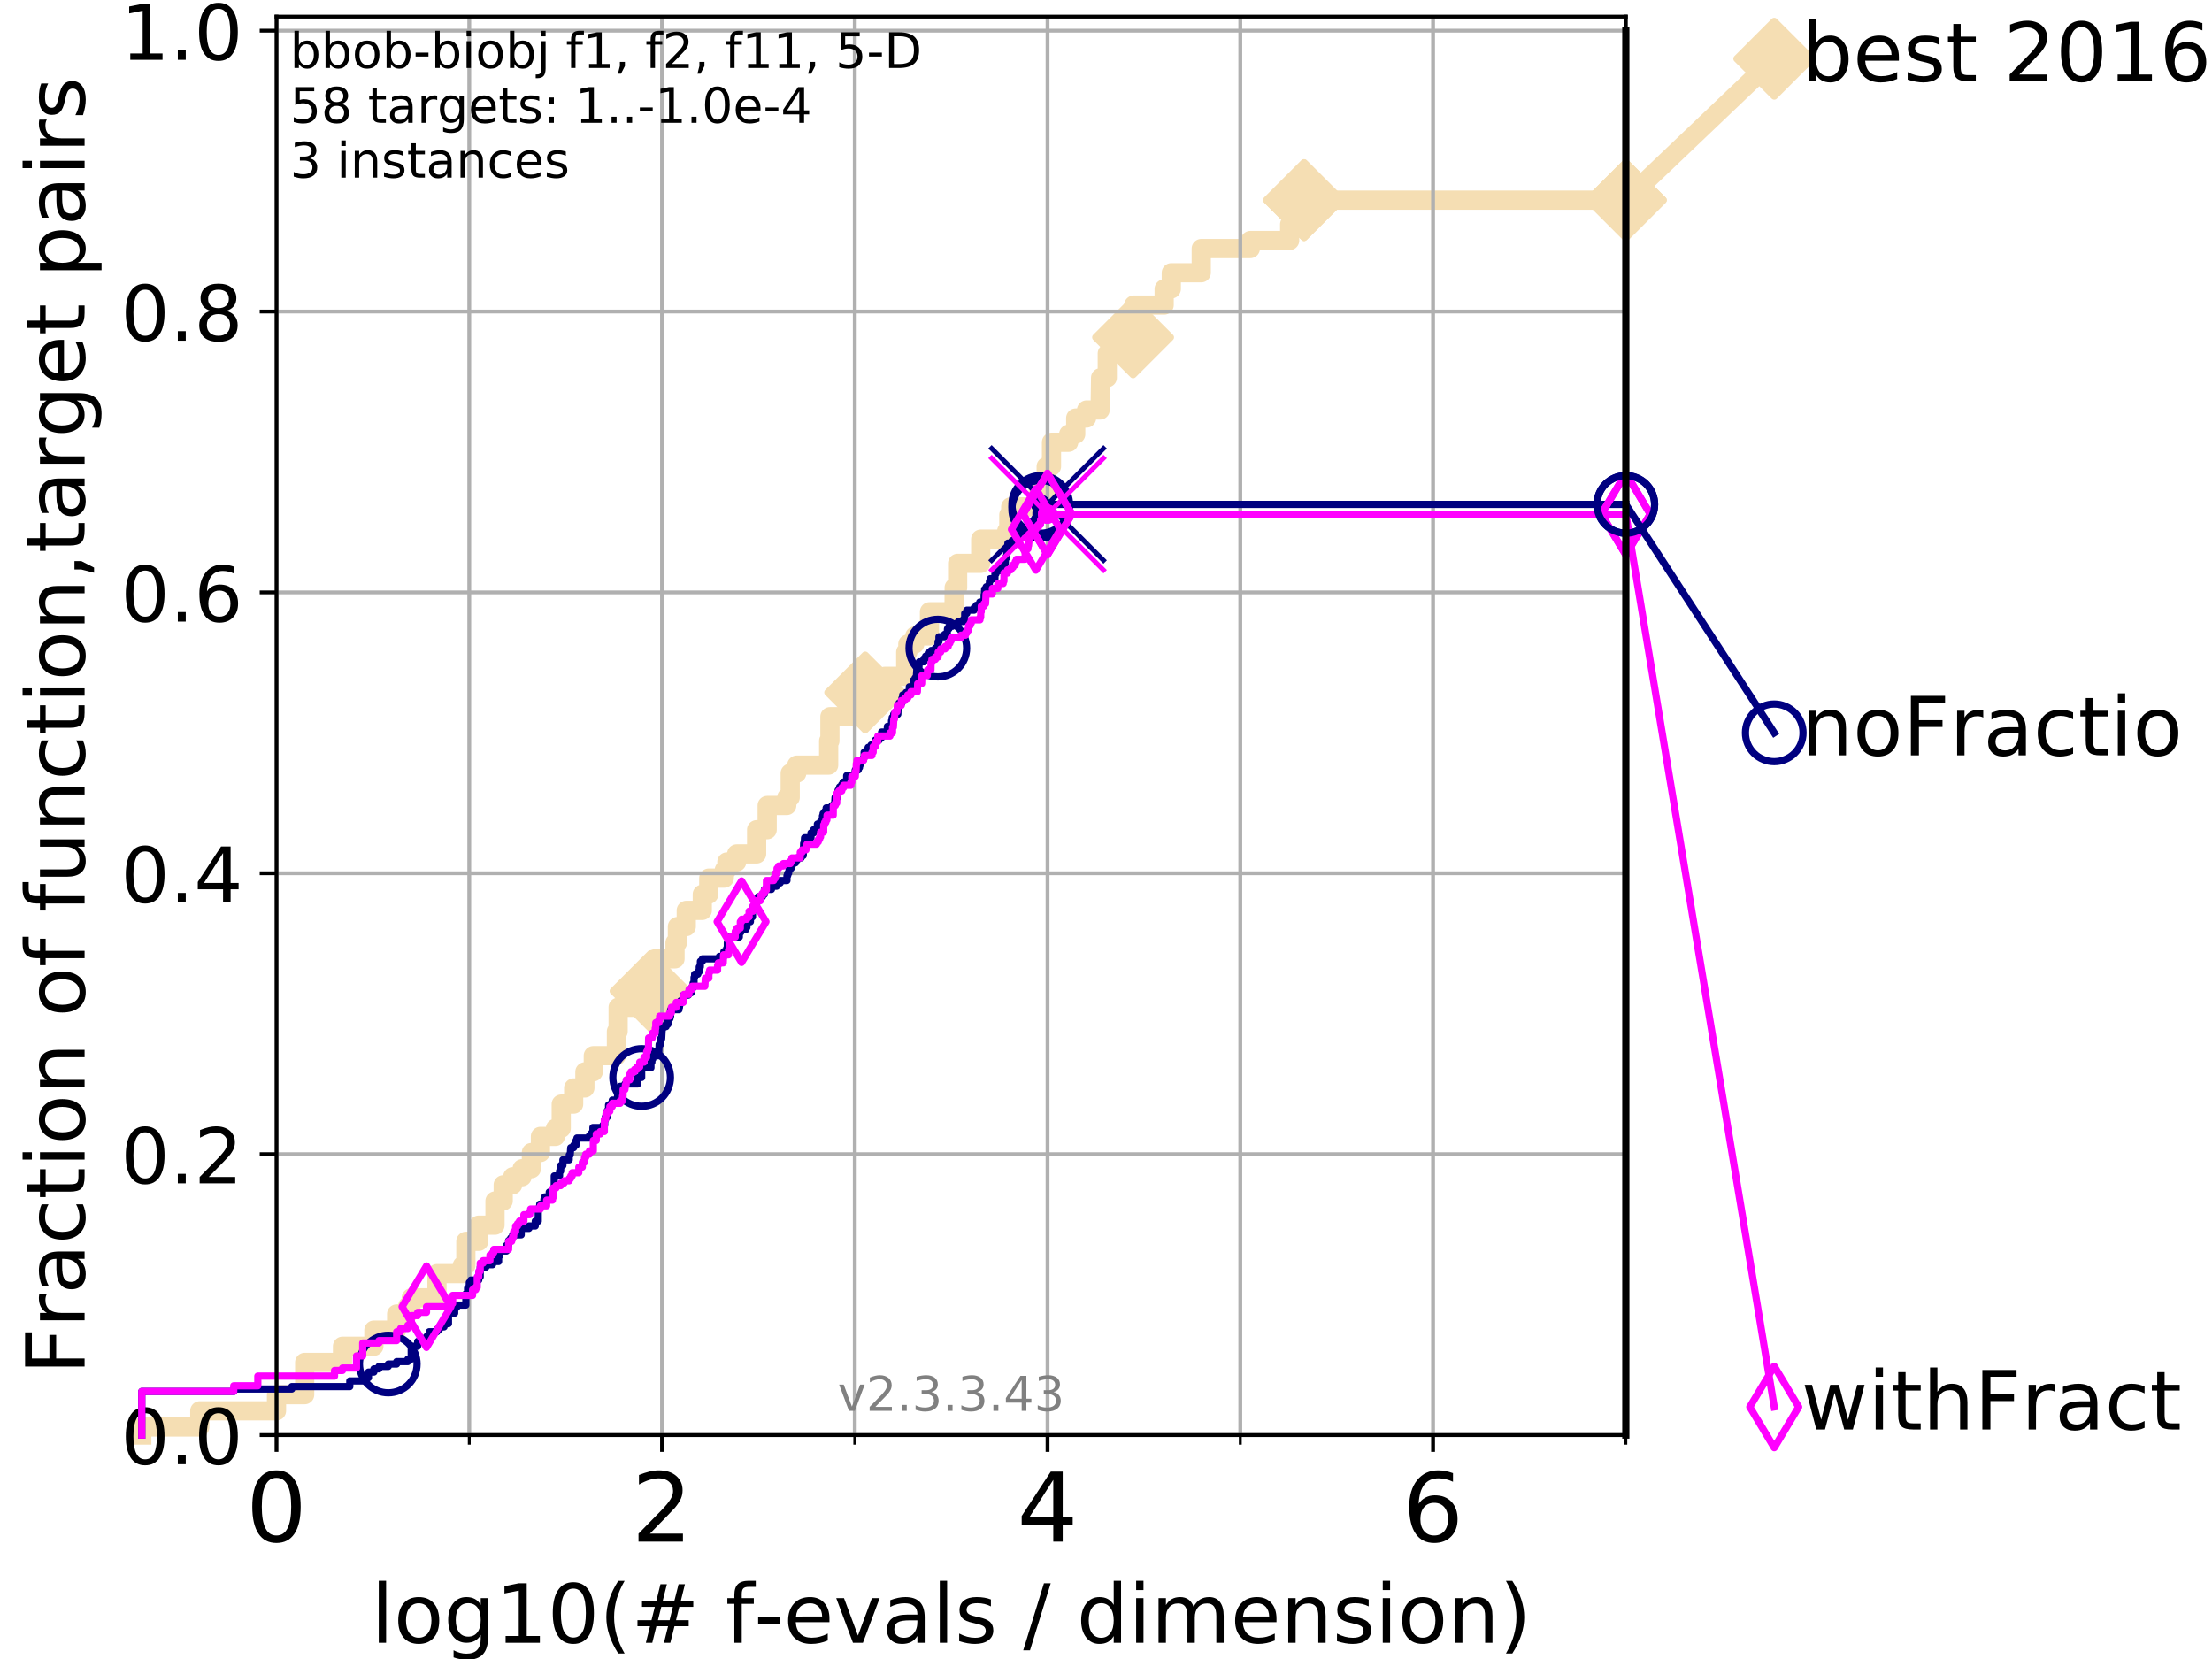 <?xml version="1.0" encoding="utf-8" standalone="no"?>
<!DOCTYPE svg PUBLIC "-//W3C//DTD SVG 1.1//EN"
  "http://www.w3.org/Graphics/SVG/1.1/DTD/svg11.dtd">
<!-- Created with matplotlib (https://matplotlib.org/) -->
<svg height="345.6pt" version="1.1" viewBox="0 0 460.8 345.6" width="460.8pt" xmlns="http://www.w3.org/2000/svg" xmlns:xlink="http://www.w3.org/1999/xlink">
 <defs>
  <style type="text/css">
*{stroke-linecap:butt;stroke-linejoin:round;}
  </style>
 </defs>
 <g id="figure_1">
  <g id="patch_1">
   <path d="M 0 345.6 
L 460.8 345.6 
L 460.8 0 
L 0 0 
z
" style="fill:#ffffff;"/>
  </g>
  <g id="axes_1">
   <g id="patch_2">
    <path d="M 57.6 298.944 
L 338.688 298.944 
L 338.688 3.456 
L 57.6 3.456 
z
" style="fill:#ffffff;"/>
   </g>
   <g id="line2d_1">
    <path d="M 29.533 298.944 
L 29.533 297.263 
L 41.621 297.263 
L 41.621 293.9 
L 57.6 293.9 
L 57.6 290.537 
L 63.468 290.537 
L 63.468 283.811 
L 71.35 283.811 
L 71.35 280.449 
L 77.885 280.449 
L 77.885 277.086 
L 82.627 277.086 
L 82.627 273.723 
L 84.956 273.723 
L 84.956 272.042 
L 85.667 272.042 
L 85.667 270.36 
L 91.03 270.36 
L 91.03 265.316 
L 96.301 265.316 
L 96.301 263.635 
L 97.044 263.635 
L 97.044 258.591 
L 99.732 258.591 
L 99.732 255.228 
L 103.118 255.228 
L 103.118 250.184 
L 104.826 250.184 
L 104.826 246.821 
L 106.803 246.821 
L 106.803 245.139 
L 108.764 245.139 
L 108.764 243.458 
L 110.694 243.458 
L 110.694 240.095 
L 112.581 240.095 
L 112.581 236.732 
L 115.711 236.732 
L 115.711 235.051 
L 116.914 235.051 
L 116.914 230.007 
L 119.503 230.007 
L 119.503 226.644 
L 121.844 226.644 
L 121.844 223.281 
L 123.594 223.281 
L 123.594 219.919 
L 128.411 219.919 
L 128.411 214.874 
L 128.768 214.874 
L 128.768 209.83 
L 134.87 209.83 
L 134.87 206.467 
L 135.522 206.467 
L 135.522 203.105 
L 136.457 203.105 
L 136.457 199.742 
L 140.619 199.742 
L 140.619 196.379 
L 141.119 196.379 
L 141.119 193.016 
L 142.963 193.016 
L 142.963 189.653 
L 146.302 189.653 
L 146.302 186.291 
L 147.65 186.291 
L 147.65 182.928 
L 150.883 182.928 
L 150.883 181.246 
L 151.422 181.246 
L 151.422 179.565 
L 153.467 179.565 
L 153.467 177.884 
L 157.619 177.884 
L 157.619 172.84 
L 159.818 172.84 
L 159.818 167.795 
L 163.899 167.795 
L 163.899 166.114 
L 164.615 166.114 
L 164.615 161.07 
L 165.978 161.07 
L 165.978 159.388 
L 172.626 159.388 
L 172.626 154.344 
L 172.886 154.344 
L 172.886 149.3 
L 177.168 149.3 
L 177.168 147.619 
L 180.235 147.619 
L 180.235 144.256 
L 184.331 144.256 
L 184.331 140.893 
L 188.679 140.893 
L 188.679 135.849 
L 189.12 135.849 
L 189.12 134.167 
L 190.564 134.167 
L 190.564 132.486 
L 193.625 132.486 
L 193.625 127.442 
L 198.742 127.442 
L 198.771 122.398 
L 199.491 122.398 
L 199.491 117.354 
L 204.3 117.354 
L 204.3 112.309 
L 209.718 112.309 
L 209.718 110.628 
L 210.156 110.628 
L 210.156 107.265 
L 210.554 107.265 
L 210.554 105.584 
L 216.286 105.584 
L 216.286 102.221 
L 217.938 102.221 
L 217.938 97.177 
L 219.043 97.177 
L 219.043 92.133 
L 222.629 92.133 
L 222.629 90.451 
L 224.09 90.451 
L 224.09 87.088 
L 226.351 87.088 
L 226.351 85.407 
L 229.173 85.407 
L 229.276 78.682 
L 230.668 78.682 
L 230.668 73.637 
L 235.903 73.637 
L 235.903 70.275 
L 236.041 70.275 
L 236.041 65.23 
L 236.185 65.23 
L 236.185 63.549 
L 242.513 63.549 
L 242.513 60.186 
L 244.003 60.186 
L 244.003 56.823 
L 250.242 56.823 
L 250.242 51.779 
L 260.472 51.779 
L 260.472 50.098 
L 268.66 50.098 
L 268.66 46.735 
L 271.662 46.735 
L 271.662 41.691 
L 338.688 41.691 
L 338.688 41.691 
" style="fill:none;stroke:#f5deb3;stroke-linecap:square;stroke-width:4;"/>
   </g>
   <g id="line2d_2">
    <defs>
     <path d="M 0 7.778 
L 7.778 0 
L 0 -7.778 
L -7.778 0 
z
" id="mf8989b76f7" style="stroke:#f5deb3;stroke-linejoin:miter;stroke-width:1.5;"/>
    </defs>
    <g>
     <use style="fill:#f5deb3;stroke:#f5deb3;stroke-linejoin:miter;stroke-width:1.5;" x="135.522" xlink:href="#mf8989b76f7" y="206.467"/>
     <use style="fill:#f5deb3;stroke:#f5deb3;stroke-linejoin:miter;stroke-width:1.5;" x="180.235" xlink:href="#mf8989b76f7" y="144.256"/>
     <use style="fill:#f5deb3;stroke:#f5deb3;stroke-linejoin:miter;stroke-width:1.5;" x="236.041" xlink:href="#mf8989b76f7" y="70.275"/>
     <use style="fill:#f5deb3;stroke:#f5deb3;stroke-linejoin:miter;stroke-width:1.5;" x="271.662" xlink:href="#mf8989b76f7" y="41.691"/>
     <use style="fill:#f5deb3;stroke:#f5deb3;stroke-linejoin:miter;stroke-width:1.5;" x="271.662" xlink:href="#mf8989b76f7" y="41.691"/>
     <use style="fill:#f5deb3;stroke:#f5deb3;stroke-linejoin:miter;stroke-width:1.5;" x="338.688" xlink:href="#mf8989b76f7" y="41.691"/>
    </g>
   </g>
   <g id="line2d_3">
    <path style="fill:none;stroke:#f5deb3;stroke-linecap:square;stroke-width:4;"/>
    <g/>
   </g>
   <g id="line2d_4">
    <path d="M 338.688 41.691 
L 369.608 12.233 
" style="fill:none;stroke:#f5deb3;stroke-linecap:square;stroke-width:4;"/>
    <g>
     <use style="fill:#f5deb3;stroke:#f5deb3;stroke-linejoin:miter;stroke-width:1.5;" x="338.688" xlink:href="#mf8989b76f7" y="41.691"/>
     <use style="fill:#f5deb3;stroke:#f5deb3;stroke-linejoin:miter;stroke-width:1.5;" x="369.608" xlink:href="#mf8989b76f7" y="12.233"/>
    </g>
   </g>
   <g id="matplotlib.axis_1">
    <g id="xtick_1">
     <g id="line2d_5">
      <path clip-path="url(#pdc857f9b87)" d="M 57.6 298.944 
L 57.6 3.456 
" style="fill:none;stroke:#b0b0b0;stroke-linecap:square;stroke-width:0.8;"/>
     </g>
     <g id="line2d_6">
      <defs>
       <path d="M 0 0 
L 0 3.5 
" id="m23277741e4" style="stroke:#000000;stroke-width:0.8;"/>
      </defs>
      <g>
       <use style="stroke:#000000;stroke-width:0.8;" x="57.6" xlink:href="#m23277741e4" y="298.944"/>
      </g>
     </g>
     <g id="text_1">
      <!-- 0 -->
      <defs>
       <path d="M 31.781 66.406 
Q 24.172 66.406 20.328 58.906 
Q 16.5 51.422 16.5 36.375 
Q 16.5 21.391 20.328 13.891 
Q 24.172 6.391 31.781 6.391 
Q 39.453 6.391 43.281 13.891 
Q 47.125 21.391 47.125 36.375 
Q 47.125 51.422 43.281 58.906 
Q 39.453 66.406 31.781 66.406 
z
M 31.781 74.219 
Q 44.047 74.219 50.516 64.516 
Q 56.984 54.828 56.984 36.375 
Q 56.984 17.969 50.516 8.266 
Q 44.047 -1.422 31.781 -1.422 
Q 19.531 -1.422 13.062 8.266 
Q 6.594 17.969 6.594 36.375 
Q 6.594 54.828 13.062 64.516 
Q 19.531 74.219 31.781 74.219 
z
" id="DejaVuSans-48"/>
      </defs>
      <g transform="translate(51.237 321.141)scale(0.2 -0.2)">
       <use xlink:href="#DejaVuSans-48"/>
      </g>
     </g>
    </g>
    <g id="xtick_2">
     <g id="line2d_7">
      <path clip-path="url(#pdc857f9b87)" d="M 137.911 298.944 
L 137.911 3.456 
" style="fill:none;stroke:#b0b0b0;stroke-linecap:square;stroke-width:0.8;"/>
     </g>
     <g id="line2d_8">
      <g>
       <use style="stroke:#000000;stroke-width:0.8;" x="137.911" xlink:href="#m23277741e4" y="298.944"/>
      </g>
     </g>
     <g id="text_2">
      <!-- 2 -->
      <defs>
       <path d="M 19.188 8.297 
L 53.609 8.297 
L 53.609 0 
L 7.328 0 
L 7.328 8.297 
Q 12.938 14.109 22.625 23.891 
Q 32.328 33.688 34.812 36.531 
Q 39.547 41.844 41.422 45.531 
Q 43.312 49.219 43.312 52.781 
Q 43.312 58.594 39.234 62.25 
Q 35.156 65.922 28.609 65.922 
Q 23.969 65.922 18.812 64.312 
Q 13.672 62.703 7.812 59.422 
L 7.812 69.391 
Q 13.766 71.781 18.938 73 
Q 24.125 74.219 28.422 74.219 
Q 39.75 74.219 46.484 68.547 
Q 53.219 62.891 53.219 53.422 
Q 53.219 48.922 51.531 44.891 
Q 49.859 40.875 45.406 35.406 
Q 44.188 33.984 37.641 27.219 
Q 31.109 20.453 19.188 8.297 
z
" id="DejaVuSans-50"/>
      </defs>
      <g transform="translate(131.548 321.141)scale(0.2 -0.2)">
       <use xlink:href="#DejaVuSans-50"/>
      </g>
     </g>
    </g>
    <g id="xtick_3">
     <g id="line2d_9">
      <path clip-path="url(#pdc857f9b87)" d="M 218.222 298.944 
L 218.222 3.456 
" style="fill:none;stroke:#b0b0b0;stroke-linecap:square;stroke-width:0.8;"/>
     </g>
     <g id="line2d_10">
      <g>
       <use style="stroke:#000000;stroke-width:0.8;" x="218.222" xlink:href="#m23277741e4" y="298.944"/>
      </g>
     </g>
     <g id="text_3">
      <!-- 4 -->
      <defs>
       <path d="M 37.797 64.312 
L 12.891 25.391 
L 37.797 25.391 
z
M 35.203 72.906 
L 47.609 72.906 
L 47.609 25.391 
L 58.016 25.391 
L 58.016 17.188 
L 47.609 17.188 
L 47.609 0 
L 37.797 0 
L 37.797 17.188 
L 4.891 17.188 
L 4.891 26.703 
z
" id="DejaVuSans-52"/>
      </defs>
      <g transform="translate(211.859 321.141)scale(0.2 -0.2)">
       <use xlink:href="#DejaVuSans-52"/>
      </g>
     </g>
    </g>
    <g id="xtick_4">
     <g id="line2d_11">
      <path clip-path="url(#pdc857f9b87)" d="M 298.533 298.944 
L 298.533 3.456 
" style="fill:none;stroke:#b0b0b0;stroke-linecap:square;stroke-width:0.8;"/>
     </g>
     <g id="line2d_12">
      <g>
       <use style="stroke:#000000;stroke-width:0.8;" x="298.533" xlink:href="#m23277741e4" y="298.944"/>
      </g>
     </g>
     <g id="text_4">
      <!-- 6 -->
      <defs>
       <path d="M 33.016 40.375 
Q 26.375 40.375 22.484 35.828 
Q 18.609 31.297 18.609 23.391 
Q 18.609 15.531 22.484 10.953 
Q 26.375 6.391 33.016 6.391 
Q 39.656 6.391 43.531 10.953 
Q 47.406 15.531 47.406 23.391 
Q 47.406 31.297 43.531 35.828 
Q 39.656 40.375 33.016 40.375 
z
M 52.594 71.297 
L 52.594 62.312 
Q 48.875 64.062 45.094 64.984 
Q 41.312 65.922 37.594 65.922 
Q 27.828 65.922 22.672 59.328 
Q 17.531 52.734 16.797 39.406 
Q 19.672 43.656 24.016 45.922 
Q 28.375 48.188 33.594 48.188 
Q 44.578 48.188 50.953 41.516 
Q 57.328 34.859 57.328 23.391 
Q 57.328 12.156 50.688 5.359 
Q 44.047 -1.422 33.016 -1.422 
Q 20.359 -1.422 13.672 8.266 
Q 6.984 17.969 6.984 36.375 
Q 6.984 53.656 15.188 63.938 
Q 23.391 74.219 37.203 74.219 
Q 40.922 74.219 44.703 73.484 
Q 48.484 72.75 52.594 71.297 
z
" id="DejaVuSans-54"/>
      </defs>
      <g transform="translate(292.17 321.141)scale(0.2 -0.2)">
       <use xlink:href="#DejaVuSans-54"/>
      </g>
     </g>
    </g>
    <g id="xtick_5">
     <g id="line2d_13">
      <path clip-path="url(#pdc857f9b87)" d="M 97.755 298.944 
L 97.755 3.456 
" style="fill:none;stroke:#b0b0b0;stroke-linecap:square;stroke-width:0.8;"/>
     </g>
     <g id="line2d_14">
      <defs>
       <path d="M 0 0 
L 0 2 
" id="m34a7a73f75" style="stroke:#000000;stroke-width:0.6;"/>
      </defs>
      <g>
       <use style="stroke:#000000;stroke-width:0.6;" x="97.755" xlink:href="#m34a7a73f75" y="298.944"/>
      </g>
     </g>
    </g>
    <g id="xtick_6">
     <g id="line2d_15">
      <path clip-path="url(#pdc857f9b87)" d="M 178.066 298.944 
L 178.066 3.456 
" style="fill:none;stroke:#b0b0b0;stroke-linecap:square;stroke-width:0.8;"/>
     </g>
     <g id="line2d_16">
      <g>
       <use style="stroke:#000000;stroke-width:0.6;" x="178.066" xlink:href="#m34a7a73f75" y="298.944"/>
      </g>
     </g>
    </g>
    <g id="xtick_7">
     <g id="line2d_17">
      <path clip-path="url(#pdc857f9b87)" d="M 258.377 298.944 
L 258.377 3.456 
" style="fill:none;stroke:#b0b0b0;stroke-linecap:square;stroke-width:0.8;"/>
     </g>
     <g id="line2d_18">
      <g>
       <use style="stroke:#000000;stroke-width:0.6;" x="258.377" xlink:href="#m34a7a73f75" y="298.944"/>
      </g>
     </g>
    </g>
    <g id="xtick_8">
     <g id="line2d_19">
      <path clip-path="url(#pdc857f9b87)" d="M 338.688 298.944 
L 338.688 3.456 
" style="fill:none;stroke:#b0b0b0;stroke-linecap:square;stroke-width:0.8;"/>
     </g>
     <g id="line2d_20">
      <g>
       <use style="stroke:#000000;stroke-width:0.6;" x="338.688" xlink:href="#m34a7a73f75" y="298.944"/>
      </g>
     </g>
    </g>
    <g id="text_5">
     <!-- log10(# f-evals / dimension) -->
     <defs>
      <path d="M 9.422 75.984 
L 18.406 75.984 
L 18.406 0 
L 9.422 0 
z
" id="DejaVuSans-108"/>
      <path d="M 30.609 48.391 
Q 23.391 48.391 19.188 42.75 
Q 14.984 37.109 14.984 27.297 
Q 14.984 17.484 19.156 11.844 
Q 23.344 6.203 30.609 6.203 
Q 37.797 6.203 41.984 11.859 
Q 46.188 17.531 46.188 27.297 
Q 46.188 37.016 41.984 42.703 
Q 37.797 48.391 30.609 48.391 
z
M 30.609 56 
Q 42.328 56 49.016 48.375 
Q 55.719 40.766 55.719 27.297 
Q 55.719 13.875 49.016 6.219 
Q 42.328 -1.422 30.609 -1.422 
Q 18.844 -1.422 12.172 6.219 
Q 5.516 13.875 5.516 27.297 
Q 5.516 40.766 12.172 48.375 
Q 18.844 56 30.609 56 
z
" id="DejaVuSans-111"/>
      <path d="M 45.406 27.984 
Q 45.406 37.75 41.375 43.109 
Q 37.359 48.484 30.078 48.484 
Q 22.859 48.484 18.828 43.109 
Q 14.797 37.75 14.797 27.984 
Q 14.797 18.266 18.828 12.891 
Q 22.859 7.516 30.078 7.516 
Q 37.359 7.516 41.375 12.891 
Q 45.406 18.266 45.406 27.984 
z
M 54.391 6.781 
Q 54.391 -7.172 48.188 -13.984 
Q 42 -20.797 29.203 -20.797 
Q 24.469 -20.797 20.266 -20.094 
Q 16.062 -19.391 12.109 -17.922 
L 12.109 -9.188 
Q 16.062 -11.328 19.922 -12.344 
Q 23.781 -13.375 27.781 -13.375 
Q 36.625 -13.375 41.016 -8.766 
Q 45.406 -4.156 45.406 5.172 
L 45.406 9.625 
Q 42.625 4.781 38.281 2.391 
Q 33.938 0 27.875 0 
Q 17.828 0 11.672 7.656 
Q 5.516 15.328 5.516 27.984 
Q 5.516 40.672 11.672 48.328 
Q 17.828 56 27.875 56 
Q 33.938 56 38.281 53.609 
Q 42.625 51.219 45.406 46.391 
L 45.406 54.688 
L 54.391 54.688 
z
" id="DejaVuSans-103"/>
      <path d="M 12.406 8.297 
L 28.516 8.297 
L 28.516 63.922 
L 10.984 60.406 
L 10.984 69.391 
L 28.422 72.906 
L 38.281 72.906 
L 38.281 8.297 
L 54.391 8.297 
L 54.391 0 
L 12.406 0 
z
" id="DejaVuSans-49"/>
      <path d="M 31 75.875 
Q 24.469 64.656 21.281 53.656 
Q 18.109 42.672 18.109 31.391 
Q 18.109 20.125 21.312 9.062 
Q 24.516 -2 31 -13.188 
L 23.188 -13.188 
Q 15.875 -1.703 12.234 9.375 
Q 8.594 20.453 8.594 31.391 
Q 8.594 42.281 12.203 53.312 
Q 15.828 64.359 23.188 75.875 
z
" id="DejaVuSans-40"/>
      <path d="M 51.125 44 
L 36.922 44 
L 32.812 27.688 
L 47.125 27.688 
z
M 43.797 71.781 
L 38.719 51.516 
L 52.984 51.516 
L 58.109 71.781 
L 65.922 71.781 
L 60.891 51.516 
L 76.125 51.516 
L 76.125 44 
L 58.984 44 
L 54.984 27.688 
L 70.516 27.688 
L 70.516 20.219 
L 53.078 20.219 
L 48 0 
L 40.188 0 
L 45.219 20.219 
L 30.906 20.219 
L 25.875 0 
L 18.016 0 
L 23.094 20.219 
L 7.719 20.219 
L 7.719 27.688 
L 24.906 27.688 
L 29 44 
L 13.281 44 
L 13.281 51.516 
L 30.906 51.516 
L 35.891 71.781 
z
" id="DejaVuSans-35"/>
      <path id="DejaVuSans-32"/>
      <path d="M 37.109 75.984 
L 37.109 68.5 
L 28.516 68.5 
Q 23.688 68.5 21.797 66.547 
Q 19.922 64.594 19.922 59.516 
L 19.922 54.688 
L 34.719 54.688 
L 34.719 47.703 
L 19.922 47.703 
L 19.922 0 
L 10.891 0 
L 10.891 47.703 
L 2.297 47.703 
L 2.297 54.688 
L 10.891 54.688 
L 10.891 58.5 
Q 10.891 67.625 15.141 71.797 
Q 19.391 75.984 28.609 75.984 
z
" id="DejaVuSans-102"/>
      <path d="M 4.891 31.391 
L 31.203 31.391 
L 31.203 23.391 
L 4.891 23.391 
z
" id="DejaVuSans-45"/>
      <path d="M 56.203 29.594 
L 56.203 25.203 
L 14.891 25.203 
Q 15.484 15.922 20.484 11.062 
Q 25.484 6.203 34.422 6.203 
Q 39.594 6.203 44.453 7.469 
Q 49.312 8.734 54.109 11.281 
L 54.109 2.781 
Q 49.266 0.734 44.188 -0.344 
Q 39.109 -1.422 33.891 -1.422 
Q 20.797 -1.422 13.156 6.188 
Q 5.516 13.812 5.516 26.812 
Q 5.516 40.234 12.766 48.109 
Q 20.016 56 32.328 56 
Q 43.359 56 49.781 48.891 
Q 56.203 41.797 56.203 29.594 
z
M 47.219 32.234 
Q 47.125 39.594 43.094 43.984 
Q 39.062 48.391 32.422 48.391 
Q 24.906 48.391 20.391 44.141 
Q 15.875 39.891 15.188 32.172 
z
" id="DejaVuSans-101"/>
      <path d="M 2.984 54.688 
L 12.5 54.688 
L 29.594 8.797 
L 46.688 54.688 
L 56.203 54.688 
L 35.688 0 
L 23.484 0 
z
" id="DejaVuSans-118"/>
      <path d="M 34.281 27.484 
Q 23.391 27.484 19.188 25 
Q 14.984 22.516 14.984 16.5 
Q 14.984 11.719 18.141 8.906 
Q 21.297 6.109 26.703 6.109 
Q 34.188 6.109 38.703 11.406 
Q 43.219 16.703 43.219 25.484 
L 43.219 27.484 
z
M 52.203 31.203 
L 52.203 0 
L 43.219 0 
L 43.219 8.297 
Q 40.141 3.328 35.547 0.953 
Q 30.953 -1.422 24.312 -1.422 
Q 15.922 -1.422 10.953 3.297 
Q 6 8.016 6 15.922 
Q 6 25.141 12.172 29.828 
Q 18.359 34.516 30.609 34.516 
L 43.219 34.516 
L 43.219 35.406 
Q 43.219 41.609 39.141 45 
Q 35.062 48.391 27.688 48.391 
Q 23 48.391 18.547 47.266 
Q 14.109 46.141 10.016 43.891 
L 10.016 52.203 
Q 14.938 54.109 19.578 55.047 
Q 24.219 56 28.609 56 
Q 40.484 56 46.344 49.844 
Q 52.203 43.703 52.203 31.203 
z
" id="DejaVuSans-97"/>
      <path d="M 44.281 53.078 
L 44.281 44.578 
Q 40.484 46.531 36.375 47.5 
Q 32.281 48.484 27.875 48.484 
Q 21.188 48.484 17.844 46.438 
Q 14.5 44.391 14.5 40.281 
Q 14.5 37.156 16.891 35.375 
Q 19.281 33.594 26.516 31.984 
L 29.594 31.297 
Q 39.156 29.25 43.188 25.516 
Q 47.219 21.781 47.219 15.094 
Q 47.219 7.469 41.188 3.016 
Q 35.156 -1.422 24.609 -1.422 
Q 20.219 -1.422 15.453 -0.562 
Q 10.688 0.297 5.422 2 
L 5.422 11.281 
Q 10.406 8.688 15.234 7.391 
Q 20.062 6.109 24.812 6.109 
Q 31.156 6.109 34.562 8.281 
Q 37.984 10.453 37.984 14.406 
Q 37.984 18.062 35.516 20.016 
Q 33.062 21.969 24.703 23.781 
L 21.578 24.516 
Q 13.234 26.266 9.516 29.906 
Q 5.812 33.547 5.812 39.891 
Q 5.812 47.609 11.281 51.797 
Q 16.75 56 26.812 56 
Q 31.781 56 36.172 55.266 
Q 40.578 54.547 44.281 53.078 
z
" id="DejaVuSans-115"/>
      <path d="M 25.391 72.906 
L 33.688 72.906 
L 8.297 -9.281 
L 0 -9.281 
z
" id="DejaVuSans-47"/>
      <path d="M 45.406 46.391 
L 45.406 75.984 
L 54.391 75.984 
L 54.391 0 
L 45.406 0 
L 45.406 8.203 
Q 42.578 3.328 38.25 0.953 
Q 33.938 -1.422 27.875 -1.422 
Q 17.969 -1.422 11.734 6.484 
Q 5.516 14.406 5.516 27.297 
Q 5.516 40.188 11.734 48.094 
Q 17.969 56 27.875 56 
Q 33.938 56 38.25 53.625 
Q 42.578 51.266 45.406 46.391 
z
M 14.797 27.297 
Q 14.797 17.391 18.875 11.75 
Q 22.953 6.109 30.078 6.109 
Q 37.203 6.109 41.297 11.75 
Q 45.406 17.391 45.406 27.297 
Q 45.406 37.203 41.297 42.844 
Q 37.203 48.484 30.078 48.484 
Q 22.953 48.484 18.875 42.844 
Q 14.797 37.203 14.797 27.297 
z
" id="DejaVuSans-100"/>
      <path d="M 9.422 54.688 
L 18.406 54.688 
L 18.406 0 
L 9.422 0 
z
M 9.422 75.984 
L 18.406 75.984 
L 18.406 64.594 
L 9.422 64.594 
z
" id="DejaVuSans-105"/>
      <path d="M 52 44.188 
Q 55.375 50.25 60.062 53.125 
Q 64.75 56 71.094 56 
Q 79.641 56 84.281 50.016 
Q 88.922 44.047 88.922 33.016 
L 88.922 0 
L 79.891 0 
L 79.891 32.719 
Q 79.891 40.578 77.094 44.375 
Q 74.312 48.188 68.609 48.188 
Q 61.625 48.188 57.562 43.547 
Q 53.516 38.922 53.516 30.906 
L 53.516 0 
L 44.484 0 
L 44.484 32.719 
Q 44.484 40.625 41.703 44.406 
Q 38.922 48.188 33.109 48.188 
Q 26.219 48.188 22.156 43.531 
Q 18.109 38.875 18.109 30.906 
L 18.109 0 
L 9.078 0 
L 9.078 54.688 
L 18.109 54.688 
L 18.109 46.188 
Q 21.188 51.219 25.484 53.609 
Q 29.781 56 35.688 56 
Q 41.656 56 45.828 52.969 
Q 50 49.953 52 44.188 
z
" id="DejaVuSans-109"/>
      <path d="M 54.891 33.016 
L 54.891 0 
L 45.906 0 
L 45.906 32.719 
Q 45.906 40.484 42.875 44.328 
Q 39.844 48.188 33.797 48.188 
Q 26.516 48.188 22.312 43.547 
Q 18.109 38.922 18.109 30.906 
L 18.109 0 
L 9.078 0 
L 9.078 54.688 
L 18.109 54.688 
L 18.109 46.188 
Q 21.344 51.125 25.703 53.562 
Q 30.078 56 35.797 56 
Q 45.219 56 50.047 50.172 
Q 54.891 44.344 54.891 33.016 
z
" id="DejaVuSans-110"/>
      <path d="M 8.016 75.875 
L 15.828 75.875 
Q 23.141 64.359 26.781 53.312 
Q 30.422 42.281 30.422 31.391 
Q 30.422 20.453 26.781 9.375 
Q 23.141 -1.703 15.828 -13.188 
L 8.016 -13.188 
Q 14.5 -2 17.703 9.062 
Q 20.906 20.125 20.906 31.391 
Q 20.906 42.672 17.703 53.656 
Q 14.5 64.656 8.016 75.875 
z
" id="DejaVuSans-41"/>
     </defs>
     <g transform="translate(77.303 342.218)scale(0.17 -0.17)">
      <use xlink:href="#DejaVuSans-108"/>
      <use x="27.783" xlink:href="#DejaVuSans-111"/>
      <use x="88.965" xlink:href="#DejaVuSans-103"/>
      <use x="152.441" xlink:href="#DejaVuSans-49"/>
      <use x="216.064" xlink:href="#DejaVuSans-48"/>
      <use x="279.688" xlink:href="#DejaVuSans-40"/>
      <use x="318.701" xlink:href="#DejaVuSans-35"/>
      <use x="402.49" xlink:href="#DejaVuSans-32"/>
      <use x="434.277" xlink:href="#DejaVuSans-102"/>
      <use x="469.404" xlink:href="#DejaVuSans-45"/>
      <use x="505.488" xlink:href="#DejaVuSans-101"/>
      <use x="567.012" xlink:href="#DejaVuSans-118"/>
      <use x="626.191" xlink:href="#DejaVuSans-97"/>
      <use x="687.471" xlink:href="#DejaVuSans-108"/>
      <use x="715.254" xlink:href="#DejaVuSans-115"/>
      <use x="767.354" xlink:href="#DejaVuSans-32"/>
      <use x="799.141" xlink:href="#DejaVuSans-47"/>
      <use x="832.832" xlink:href="#DejaVuSans-32"/>
      <use x="864.619" xlink:href="#DejaVuSans-100"/>
      <use x="928.096" xlink:href="#DejaVuSans-105"/>
      <use x="955.879" xlink:href="#DejaVuSans-109"/>
      <use x="1053.291" xlink:href="#DejaVuSans-101"/>
      <use x="1114.814" xlink:href="#DejaVuSans-110"/>
      <use x="1178.193" xlink:href="#DejaVuSans-115"/>
      <use x="1230.293" xlink:href="#DejaVuSans-105"/>
      <use x="1258.076" xlink:href="#DejaVuSans-111"/>
      <use x="1319.258" xlink:href="#DejaVuSans-110"/>
      <use x="1382.637" xlink:href="#DejaVuSans-41"/>
     </g>
    </g>
   </g>
   <g id="matplotlib.axis_2">
    <g id="ytick_1">
     <g id="line2d_21">
      <path clip-path="url(#pdc857f9b87)" d="M 57.6 298.944 
L 338.688 298.944 
" style="fill:none;stroke:#b0b0b0;stroke-linecap:square;stroke-width:0.8;"/>
     </g>
     <g id="line2d_22">
      <defs>
       <path d="M 0 0 
L -3.5 0 
" id="mfffcdca358" style="stroke:#000000;stroke-width:0.8;"/>
      </defs>
      <g>
       <use style="stroke:#000000;stroke-width:0.8;" x="57.6" xlink:href="#mfffcdca358" y="298.944"/>
      </g>
     </g>
     <g id="text_6">
      <!-- 0.0 -->
      <defs>
       <path d="M 10.688 12.406 
L 21 12.406 
L 21 0 
L 10.688 0 
z
" id="DejaVuSans-46"/>
      </defs>
      <g transform="translate(25.155 305.023)scale(0.16 -0.16)">
       <use xlink:href="#DejaVuSans-48"/>
       <use x="63.623" xlink:href="#DejaVuSans-46"/>
       <use x="95.41" xlink:href="#DejaVuSans-48"/>
      </g>
     </g>
    </g>
    <g id="ytick_2">
     <g id="line2d_23">
      <path clip-path="url(#pdc857f9b87)" d="M 57.6 240.432 
L 338.688 240.432 
" style="fill:none;stroke:#b0b0b0;stroke-linecap:square;stroke-width:0.8;"/>
     </g>
     <g id="line2d_24">
      <g>
       <use style="stroke:#000000;stroke-width:0.8;" x="57.6" xlink:href="#mfffcdca358" y="240.432"/>
      </g>
     </g>
     <g id="text_7">
      <!-- 0.2 -->
      <g transform="translate(25.155 246.51)scale(0.16 -0.16)">
       <use xlink:href="#DejaVuSans-48"/>
       <use x="63.623" xlink:href="#DejaVuSans-46"/>
       <use x="95.41" xlink:href="#DejaVuSans-50"/>
      </g>
     </g>
    </g>
    <g id="ytick_3">
     <g id="line2d_25">
      <path clip-path="url(#pdc857f9b87)" d="M 57.6 181.919 
L 338.688 181.919 
" style="fill:none;stroke:#b0b0b0;stroke-linecap:square;stroke-width:0.8;"/>
     </g>
     <g id="line2d_26">
      <g>
       <use style="stroke:#000000;stroke-width:0.8;" x="57.6" xlink:href="#mfffcdca358" y="181.919"/>
      </g>
     </g>
     <g id="text_8">
      <!-- 0.4 -->
      <g transform="translate(25.155 187.998)scale(0.16 -0.16)">
       <use xlink:href="#DejaVuSans-48"/>
       <use x="63.623" xlink:href="#DejaVuSans-46"/>
       <use x="95.41" xlink:href="#DejaVuSans-52"/>
      </g>
     </g>
    </g>
    <g id="ytick_4">
     <g id="line2d_27">
      <path clip-path="url(#pdc857f9b87)" d="M 57.6 123.407 
L 338.688 123.407 
" style="fill:none;stroke:#b0b0b0;stroke-linecap:square;stroke-width:0.8;"/>
     </g>
     <g id="line2d_28">
      <g>
       <use style="stroke:#000000;stroke-width:0.8;" x="57.6" xlink:href="#mfffcdca358" y="123.407"/>
      </g>
     </g>
     <g id="text_9">
      <!-- 0.6 -->
      <g transform="translate(25.155 129.485)scale(0.16 -0.16)">
       <use xlink:href="#DejaVuSans-48"/>
       <use x="63.623" xlink:href="#DejaVuSans-46"/>
       <use x="95.41" xlink:href="#DejaVuSans-54"/>
      </g>
     </g>
    </g>
    <g id="ytick_5">
     <g id="line2d_29">
      <path clip-path="url(#pdc857f9b87)" d="M 57.6 64.894 
L 338.688 64.894 
" style="fill:none;stroke:#b0b0b0;stroke-linecap:square;stroke-width:0.8;"/>
     </g>
     <g id="line2d_30">
      <g>
       <use style="stroke:#000000;stroke-width:0.8;" x="57.6" xlink:href="#mfffcdca358" y="64.894"/>
      </g>
     </g>
     <g id="text_10">
      <!-- 0.8 -->
      <defs>
       <path d="M 31.781 34.625 
Q 24.75 34.625 20.719 30.859 
Q 16.703 27.094 16.703 20.516 
Q 16.703 13.922 20.719 10.156 
Q 24.75 6.391 31.781 6.391 
Q 38.812 6.391 42.859 10.172 
Q 46.922 13.969 46.922 20.516 
Q 46.922 27.094 42.891 30.859 
Q 38.875 34.625 31.781 34.625 
z
M 21.922 38.812 
Q 15.578 40.375 12.031 44.719 
Q 8.5 49.078 8.5 55.328 
Q 8.5 64.062 14.719 69.141 
Q 20.953 74.219 31.781 74.219 
Q 42.672 74.219 48.875 69.141 
Q 55.078 64.062 55.078 55.328 
Q 55.078 49.078 51.531 44.719 
Q 48 40.375 41.703 38.812 
Q 48.828 37.156 52.797 32.312 
Q 56.781 27.484 56.781 20.516 
Q 56.781 9.906 50.312 4.234 
Q 43.844 -1.422 31.781 -1.422 
Q 19.734 -1.422 13.25 4.234 
Q 6.781 9.906 6.781 20.516 
Q 6.781 27.484 10.781 32.312 
Q 14.797 37.156 21.922 38.812 
z
M 18.312 54.391 
Q 18.312 48.734 21.844 45.562 
Q 25.391 42.391 31.781 42.391 
Q 38.141 42.391 41.719 45.562 
Q 45.312 48.734 45.312 54.391 
Q 45.312 60.062 41.719 63.234 
Q 38.141 66.406 31.781 66.406 
Q 25.391 66.406 21.844 63.234 
Q 18.312 60.062 18.312 54.391 
z
" id="DejaVuSans-56"/>
      </defs>
      <g transform="translate(25.155 70.973)scale(0.16 -0.16)">
       <use xlink:href="#DejaVuSans-48"/>
       <use x="63.623" xlink:href="#DejaVuSans-46"/>
       <use x="95.41" xlink:href="#DejaVuSans-56"/>
      </g>
     </g>
    </g>
    <g id="ytick_6">
     <g id="line2d_31">
      <path clip-path="url(#pdc857f9b87)" d="M 57.6 6.382 
L 338.688 6.382 
" style="fill:none;stroke:#b0b0b0;stroke-linecap:square;stroke-width:0.8;"/>
     </g>
     <g id="line2d_32">
      <g>
       <use style="stroke:#000000;stroke-width:0.8;" x="57.6" xlink:href="#mfffcdca358" y="6.382"/>
      </g>
     </g>
     <g id="text_11">
      <!-- 1.0 -->
      <g transform="translate(25.155 12.46)scale(0.16 -0.16)">
       <use xlink:href="#DejaVuSans-49"/>
       <use x="63.623" xlink:href="#DejaVuSans-46"/>
       <use x="95.41" xlink:href="#DejaVuSans-48"/>
      </g>
     </g>
    </g>
    <g id="text_12">
     <!-- Fraction of function,target pairs -->
     <defs>
      <path d="M 9.812 72.906 
L 51.703 72.906 
L 51.703 64.594 
L 19.672 64.594 
L 19.672 43.109 
L 48.578 43.109 
L 48.578 34.812 
L 19.672 34.812 
L 19.672 0 
L 9.812 0 
z
" id="DejaVuSans-70"/>
      <path d="M 41.109 46.297 
Q 39.594 47.172 37.812 47.578 
Q 36.031 48 33.891 48 
Q 26.266 48 22.188 43.047 
Q 18.109 38.094 18.109 28.812 
L 18.109 0 
L 9.078 0 
L 9.078 54.688 
L 18.109 54.688 
L 18.109 46.188 
Q 20.953 51.172 25.484 53.578 
Q 30.031 56 36.531 56 
Q 37.453 56 38.578 55.875 
Q 39.703 55.766 41.062 55.516 
z
" id="DejaVuSans-114"/>
      <path d="M 48.781 52.594 
L 48.781 44.188 
Q 44.969 46.297 41.141 47.344 
Q 37.312 48.391 33.406 48.391 
Q 24.656 48.391 19.812 42.844 
Q 14.984 37.312 14.984 27.297 
Q 14.984 17.281 19.812 11.734 
Q 24.656 6.203 33.406 6.203 
Q 37.312 6.203 41.141 7.25 
Q 44.969 8.297 48.781 10.406 
L 48.781 2.094 
Q 45.016 0.344 40.984 -0.531 
Q 36.969 -1.422 32.422 -1.422 
Q 20.062 -1.422 12.781 6.344 
Q 5.516 14.109 5.516 27.297 
Q 5.516 40.672 12.859 48.328 
Q 20.219 56 33.016 56 
Q 37.156 56 41.109 55.141 
Q 45.062 54.297 48.781 52.594 
z
" id="DejaVuSans-99"/>
      <path d="M 18.312 70.219 
L 18.312 54.688 
L 36.812 54.688 
L 36.812 47.703 
L 18.312 47.703 
L 18.312 18.016 
Q 18.312 11.328 20.141 9.422 
Q 21.969 7.516 27.594 7.516 
L 36.812 7.516 
L 36.812 0 
L 27.594 0 
Q 17.188 0 13.234 3.875 
Q 9.281 7.766 9.281 18.016 
L 9.281 47.703 
L 2.688 47.703 
L 2.688 54.688 
L 9.281 54.688 
L 9.281 70.219 
z
" id="DejaVuSans-116"/>
      <path d="M 8.5 21.578 
L 8.5 54.688 
L 17.484 54.688 
L 17.484 21.922 
Q 17.484 14.156 20.5 10.266 
Q 23.531 6.391 29.594 6.391 
Q 36.859 6.391 41.078 11.031 
Q 45.312 15.672 45.312 23.688 
L 45.312 54.688 
L 54.297 54.688 
L 54.297 0 
L 45.312 0 
L 45.312 8.406 
Q 42.047 3.422 37.719 1 
Q 33.406 -1.422 27.688 -1.422 
Q 18.266 -1.422 13.375 4.438 
Q 8.5 10.297 8.5 21.578 
z
M 31.109 56 
z
" id="DejaVuSans-117"/>
      <path d="M 11.719 12.406 
L 22.016 12.406 
L 22.016 4 
L 14.016 -11.625 
L 7.719 -11.625 
L 11.719 4 
z
" id="DejaVuSans-44"/>
      <path d="M 18.109 8.203 
L 18.109 -20.797 
L 9.078 -20.797 
L 9.078 54.688 
L 18.109 54.688 
L 18.109 46.391 
Q 20.953 51.266 25.266 53.625 
Q 29.594 56 35.594 56 
Q 45.562 56 51.781 48.094 
Q 58.016 40.188 58.016 27.297 
Q 58.016 14.406 51.781 6.484 
Q 45.562 -1.422 35.594 -1.422 
Q 29.594 -1.422 25.266 0.953 
Q 20.953 3.328 18.109 8.203 
z
M 48.688 27.297 
Q 48.688 37.203 44.609 42.844 
Q 40.531 48.484 33.406 48.484 
Q 26.266 48.484 22.188 42.844 
Q 18.109 37.203 18.109 27.297 
Q 18.109 17.391 22.188 11.75 
Q 26.266 6.109 33.406 6.109 
Q 40.531 6.109 44.609 11.75 
Q 48.688 17.391 48.688 27.297 
z
" id="DejaVuSans-112"/>
     </defs>
     <g transform="translate(17.62 286.339)rotate(-90)scale(0.17 -0.17)">
      <use xlink:href="#DejaVuSans-70"/>
      <use x="57.41" xlink:href="#DejaVuSans-114"/>
      <use x="98.523" xlink:href="#DejaVuSans-97"/>
      <use x="159.803" xlink:href="#DejaVuSans-99"/>
      <use x="214.783" xlink:href="#DejaVuSans-116"/>
      <use x="253.992" xlink:href="#DejaVuSans-105"/>
      <use x="281.775" xlink:href="#DejaVuSans-111"/>
      <use x="342.957" xlink:href="#DejaVuSans-110"/>
      <use x="406.336" xlink:href="#DejaVuSans-32"/>
      <use x="438.123" xlink:href="#DejaVuSans-111"/>
      <use x="499.305" xlink:href="#DejaVuSans-102"/>
      <use x="534.51" xlink:href="#DejaVuSans-32"/>
      <use x="566.297" xlink:href="#DejaVuSans-102"/>
      <use x="601.502" xlink:href="#DejaVuSans-117"/>
      <use x="664.881" xlink:href="#DejaVuSans-110"/>
      <use x="728.26" xlink:href="#DejaVuSans-99"/>
      <use x="783.24" xlink:href="#DejaVuSans-116"/>
      <use x="822.449" xlink:href="#DejaVuSans-105"/>
      <use x="850.232" xlink:href="#DejaVuSans-111"/>
      <use x="911.414" xlink:href="#DejaVuSans-110"/>
      <use x="974.793" xlink:href="#DejaVuSans-44"/>
      <use x="1006.58" xlink:href="#DejaVuSans-116"/>
      <use x="1045.789" xlink:href="#DejaVuSans-97"/>
      <use x="1107.068" xlink:href="#DejaVuSans-114"/>
      <use x="1148.166" xlink:href="#DejaVuSans-103"/>
      <use x="1211.643" xlink:href="#DejaVuSans-101"/>
      <use x="1273.166" xlink:href="#DejaVuSans-116"/>
      <use x="1312.375" xlink:href="#DejaVuSans-32"/>
      <use x="1344.162" xlink:href="#DejaVuSans-112"/>
      <use x="1407.639" xlink:href="#DejaVuSans-97"/>
      <use x="1468.918" xlink:href="#DejaVuSans-105"/>
      <use x="1496.701" xlink:href="#DejaVuSans-114"/>
      <use x="1537.814" xlink:href="#DejaVuSans-115"/>
     </g>
    </g>
   </g>
   <g id="line2d_33">
    <defs>
     <path d="M 0 1.5 
C 0.398 1.5 0.779 1.342 1.061 1.061 
C 1.342 0.779 1.5 0.398 1.5 0 
C 1.5 -0.398 1.342 -0.779 1.061 -1.061 
C 0.779 -1.342 0.398 -1.5 0 -1.5 
C -0.398 -1.5 -0.779 -1.342 -1.061 -1.061 
C -1.342 -0.779 -1.5 -0.398 -1.5 0 
C -1.5 0.398 -1.342 0.779 -1.061 1.061 
C -0.779 1.342 -0.398 1.5 0 1.5 
z
" id="m865e7023ab" style="stroke:#f5deb3;"/>
    </defs>
    <g>
     <use style="fill:#f5deb3;stroke:#f5deb3;" x="271.662" xlink:href="#m865e7023ab" y="41.691"/>
     <use style="fill:#f5deb3;stroke:#f5deb3;" x="271.662" xlink:href="#m865e7023ab" y="41.691"/>
    </g>
   </g>
   <g id="line2d_34">
    <defs>
     <path d="M 0 1.5 
C 0.398 1.5 0.779 1.342 1.061 1.061 
C 1.342 0.779 1.5 0.398 1.5 0 
C 1.5 -0.398 1.342 -0.779 1.061 -1.061 
C 0.779 -1.342 0.398 -1.5 0 -1.5 
C -0.398 -1.5 -0.779 -1.342 -1.061 -1.061 
C -1.342 -0.779 -1.5 -0.398 -1.5 0 
C -1.5 0.398 -1.342 0.779 -1.061 1.061 
C -0.779 1.342 -0.398 1.5 0 1.5 
z
" id="m890b8b3345" style="stroke:#000080;"/>
    </defs>
    <g>
     <use style="fill:#000080;stroke:#000080;" x="216.801" xlink:href="#m890b8b3345" y="105.079"/>
     <use style="fill:#000080;stroke:#000080;" x="216.801" xlink:href="#m890b8b3345" y="105.079"/>
    </g>
   </g>
   <g id="line2d_35">
    <path d="M 29.533 298.944 
L 29.533 289.864 
L 48.692 289.864 
L 48.692 289.36 
L 60.78 289.36 
L 60.78 288.856 
L 72.868 288.856 
L 72.868 287.679 
L 75.556 287.679 
L 75.556 287.006 
L 76.759 287.006 
L 76.759 285.829 
L 77.885 285.829 
L 77.885 285.157 
L 78.942 285.157 
L 78.942 284.652 
L 80.881 284.652 
L 80.881 284.148 
L 82.627 284.148 
L 82.627 283.643 
L 84.956 283.643 
L 84.956 283.139 
L 85.667 283.139 
L 85.667 280.449 
L 87.01 280.449 
L 87.01 279.44 
L 88.847 279.44 
L 88.847 278.431 
L 89.419 278.431 
L 89.419 277.422 
L 91.03 277.422 
L 91.03 276.918 
L 91.535 276.918 
L 91.535 276.413 
L 92.504 276.413 
L 92.504 275.741 
L 93.422 275.741 
L 93.422 273.555 
L 94.715 273.555 
L 94.715 272.378 
L 95.125 272.378 
L 95.125 271.874 
L 97.044 271.874 
L 97.044 269.52 
L 97.403 269.52 
L 97.403 268.343 
L 97.755 268.343 
L 97.755 267.166 
L 98.101 267.166 
L 98.101 266.661 
L 99.732 266.661 
L 99.732 265.989 
L 100.04 265.989 
L 100.04 263.971 
L 101.223 263.971 
L 101.223 263.467 
L 102.597 263.467 
L 102.597 262.794 
L 103.871 262.794 
L 103.871 261.617 
L 104.115 261.617 
L 104.115 260.608 
L 105.51 260.608 
L 105.51 259.431 
L 105.952 259.431 
L 105.952 258.422 
L 106.383 258.422 
L 106.383 257.918 
L 106.803 257.918 
L 106.803 257.245 
L 108.578 257.245 
L 108.578 255.9 
L 110.189 255.9 
L 110.189 255.396 
L 111.506 255.396 
L 111.506 254.387 
L 112.128 254.387 
L 112.128 252.033 
L 112.281 252.033 
L 112.281 251.529 
L 112.432 251.529 
L 112.432 250.856 
L 113.311 250.856 
L 113.311 249.847 
L 113.454 249.847 
L 113.454 249.343 
L 114.419 249.343 
L 114.419 248.334 
L 115.206 248.334 
L 115.206 247.662 
L 115.46 247.662 
L 115.46 244.971 
L 116.562 244.971 
L 116.562 243.962 
L 116.798 243.962 
L 116.798 242.785 
L 117.26 242.785 
L 117.26 241.608 
L 118.577 241.608 
L 118.577 240.6 
L 118.787 240.6 
L 118.891 239.086 
L 119.503 239.086 
L 119.503 238.582 
L 119.997 238.582 
L 119.997 237.573 
L 120.191 237.573 
L 120.191 237.069 
L 122.782 237.069 
L 122.782 236.564 
L 123.193 236.564 
L 123.193 236.06 
L 123.514 236.06 
L 123.514 234.883 
L 125.612 234.883 
L 125.612 234.379 
L 125.962 234.379 
L 125.962 233.37 
L 126.1 233.37 
L 126.1 232.697 
L 126.507 232.697 
L 126.507 231.352 
L 126.773 231.352 
L 126.773 230.175 
L 127.421 230.175 
L 127.421 229.671 
L 127.548 229.671 
L 127.548 229.166 
L 128.65 229.166 
L 128.65 226.98 
L 129.176 226.98 
L 129.176 226.308 
L 130.182 226.308 
L 130.182 225.803 
L 132.847 225.803 
L 132.847 224.458 
L 133.667 224.458 
L 133.667 222.441 
L 135.602 222.441 
L 135.602 221.264 
L 135.8 221.264 
L 135.8 220.591 
L 135.996 220.591 
L 135.996 219.919 
L 137.199 219.919 
L 137.308 217.565 
L 137.594 217.565 
L 137.594 216.388 
L 137.841 216.388 
L 137.946 214.37 
L 138.05 214.37 
L 138.05 213.866 
L 138.762 213.866 
L 138.762 213.361 
L 139.156 213.361 
L 139.156 212.184 
L 139.573 212.184 
L 139.573 211.68 
L 139.699 211.68 
L 139.699 210.335 
L 141.436 210.335 
L 141.436 209.83 
L 141.549 209.83 
L 141.549 209.158 
L 141.774 209.158 
L 141.774 208.485 
L 142.352 208.485 
L 142.352 207.308 
L 143.401 207.308 
L 143.401 206.804 
L 144.001 206.804 
L 144.001 205.795 
L 144.391 205.795 
L 144.391 204.786 
L 144.582 204.786 
L 144.582 203.609 
L 144.701 203.609 
L 144.701 202.936 
L 145.373 202.936 
L 145.373 202.432 
L 145.666 202.432 
L 145.666 201.423 
L 145.888 201.423 
L 145.91 200.246 
L 146.324 200.246 
L 146.324 199.742 
L 149.859 199.742 
L 149.859 199.237 
L 150.8 199.237 
L 150.8 198.229 
L 151.373 198.229 
L 151.373 197.556 
L 151.518 197.556 
L 151.518 196.379 
L 151.708 196.379 
L 151.708 195.202 
L 154.015 195.202 
L 154.015 194.193 
L 154.331 194.193 
L 154.331 193.689 
L 155.323 193.689 
L 155.323 193.184 
L 155.59 193.184 
L 155.59 192.007 
L 156.322 192.007 
L 156.322 190.999 
L 156.753 190.999 
L 156.753 189.822 
L 156.883 189.822 
L 156.883 188.813 
L 157.449 188.813 
L 157.449 187.804 
L 157.954 187.804 
L 157.954 186.795 
L 158.837 186.795 
L 158.837 186.291 
L 159.242 186.291 
L 159.242 185.282 
L 160.708 185.282 
L 160.708 184.609 
L 161.797 184.609 
L 161.797 183.937 
L 162.534 183.937 
L 162.534 183.432 
L 163.938 183.432 
L 163.938 182.423 
L 164.087 182.423 
L 164.087 181.919 
L 164.295 181.919 
L 164.395 180.91 
L 164.81 180.91 
L 164.81 180.238 
L 165.084 180.238 
L 165.084 179.733 
L 165.732 179.733 
L 165.732 179.229 
L 166.034 179.229 
L 166.034 178.724 
L 166.876 178.724 
L 166.876 178.22 
L 167.333 178.22 
L 167.417 175.698 
L 167.532 175.698 
L 167.602 174.521 
L 168.941 174.521 
L 168.941 173.512 
L 169.486 173.512 
L 169.486 172.84 
L 170.272 172.84 
L 170.272 171.663 
L 170.904 171.663 
L 170.904 171.158 
L 171.335 171.158 
L 171.335 169.981 
L 171.463 169.981 
L 171.463 169.477 
L 171.851 169.477 
L 171.851 168.972 
L 172.103 168.972 
L 172.103 168.3 
L 173.322 168.3 
L 173.322 167.795 
L 173.845 167.795 
L 173.955 166.114 
L 174.495 166.114 
L 174.593 164.601 
L 174.901 164.601 
L 174.901 163.928 
L 175.347 163.928 
L 175.347 163.424 
L 175.618 163.424 
L 175.618 162.919 
L 176.376 162.919 
L 176.376 161.574 
L 178.052 161.574 
L 178.157 160.397 
L 178.794 160.397 
L 178.794 159.893 
L 179.05 159.893 
L 179.05 159.388 
L 179.191 159.388 
L 179.289 158.38 
L 179.83 158.38 
L 179.83 157.875 
L 180.018 157.875 
L 180.018 156.698 
L 180.543 156.698 
L 180.543 156.194 
L 180.852 156.194 
L 180.852 155.689 
L 181.468 155.689 
L 181.468 155.185 
L 182.328 155.185 
L 182.328 154.176 
L 183.162 154.176 
L 183.162 153.672 
L 183.653 153.672 
L 183.653 152.495 
L 184.811 152.495 
L 184.863 151.318 
L 185.725 151.318 
L 185.725 150.141 
L 185.861 150.141 
L 185.861 149.468 
L 186.167 149.468 
L 186.167 148.796 
L 187.037 148.796 
L 187.08 147.619 
L 187.168 147.619 
L 187.168 146.946 
L 187.291 146.946 
L 187.291 146.442 
L 187.893 146.442 
L 187.893 145.433 
L 188.051 145.433 
L 188.051 144.76 
L 188.749 144.76 
L 188.749 144.256 
L 189.422 144.256 
L 189.422 143.079 
L 190.255 143.079 
L 190.255 141.734 
L 190.627 141.734 
L 190.627 141.229 
L 190.875 141.229 
L 190.985 139.548 
L 191.401 139.548 
L 191.5 137.867 
L 192.474 137.867 
L 192.474 137.194 
L 192.824 137.194 
L 192.824 136.69 
L 193.37 136.69 
L 193.37 136.017 
L 193.979 136.017 
L 193.979 135.513 
L 194.857 135.513 
L 194.857 135.008 
L 195.37 135.008 
L 195.419 133.663 
L 195.6 133.663 
L 195.6 132.654 
L 196.762 132.654 
L 196.762 132.15 
L 197.313 132.15 
L 197.38 130.973 
L 197.685 130.973 
L 197.685 130.468 
L 198.386 130.468 
L 198.386 129.964 
L 199.639 129.964 
L 199.639 129.46 
L 200.737 129.46 
L 200.737 128.955 
L 200.965 128.955 
L 200.965 127.778 
L 201.405 127.778 
L 201.405 127.106 
L 202.921 127.106 
L 202.921 126.601 
L 203.367 126.601 
L 203.367 126.097 
L 204.098 126.097 
L 204.098 125.424 
L 204.998 125.424 
L 205.011 123.911 
L 205.114 123.911 
L 205.114 122.734 
L 205.449 122.734 
L 205.449 122.23 
L 206.04 122.23 
L 206.133 121.053 
L 206.273 121.053 
L 206.273 120.548 
L 207.26 120.548 
L 207.26 119.539 
L 207.476 119.539 
L 207.476 118.867 
L 208.477 118.867 
L 208.477 117.858 
L 209.431 117.858 
L 209.434 116.177 
L 209.734 116.177 
L 209.734 115 
L 209.944 115 
L 209.965 113.15 
L 210.824 113.15 
L 210.824 112.646 
L 211.671 112.646 
L 211.746 111.637 
L 212.166 111.637 
L 212.272 110.628 
L 213.508 110.628 
L 213.508 110.124 
L 215.481 110.124 
L 215.524 108.947 
L 215.601 108.947 
L 215.601 107.938 
L 215.814 107.938 
L 215.814 106.761 
L 216.486 106.761 
L 216.486 106.088 
L 216.801 106.088 
L 216.801 105.079 
L 338.688 105.079 
L 338.688 105.079 
" style="fill:none;stroke:#000080;stroke-linecap:square;stroke-width:1.5;"/>
   </g>
   <g id="line2d_36">
    <defs>
     <path d="M 0 6 
C 1.591 6 3.117 5.368 4.243 4.243 
C 5.368 3.117 6 1.591 6 0 
C 6 -1.591 5.368 -3.117 4.243 -4.243 
C 3.117 -5.368 1.591 -6 0 -6 
C -1.591 -6 -3.117 -5.368 -4.243 -4.243 
C -5.368 -3.117 -6 -1.591 -6 0 
C -6 1.591 -5.368 3.117 -4.243 4.243 
C -3.117 5.368 -1.591 6 0 6 
z
" id="m90aaa825ca" style="stroke:#000080;stroke-width:1.5;"/>
    </defs>
    <g>
     <use style="fill-opacity:0;stroke:#000080;stroke-width:1.5;" x="80.881" xlink:href="#m90aaa825ca" y="284.148"/>
     <use style="fill-opacity:0;stroke:#000080;stroke-width:1.5;" x="133.667" xlink:href="#m90aaa825ca" y="224.458"/>
     <use style="fill-opacity:0;stroke:#000080;stroke-width:1.5;" x="195.37" xlink:href="#m90aaa825ca" y="135.008"/>
     <use style="fill-opacity:0;stroke:#000080;stroke-width:1.5;" x="216.801" xlink:href="#m90aaa825ca" y="106.088"/>
     <use style="fill-opacity:0;stroke:#000080;stroke-width:1.5;" x="216.801" xlink:href="#m90aaa825ca" y="105.079"/>
     <use style="fill-opacity:0;stroke:#000080;stroke-width:1.5;" x="338.688" xlink:href="#m90aaa825ca" y="105.079"/>
    </g>
   </g>
   <g id="line2d_37">
    <path style="fill:none;stroke:#000080;stroke-linecap:square;stroke-width:1.5;"/>
    <g/>
   </g>
   <g id="line2d_38">
    <path clip-path="url(#pdc857f9b87)" d="M 218.223 105.079 
" style="fill:none;stroke:#000080;stroke-linecap:square;stroke-width:1.5;"/>
    <defs>
     <path d="M -12 12 
L 12 -12 
M -12 -12 
L 12 12 
" id="m7890c456c9" style="stroke:#000080;"/>
    </defs>
    <g clip-path="url(#pdc857f9b87)">
     <use style="fill:#000080;stroke:#000080;" x="218.223" xlink:href="#m7890c456c9" y="105.079"/>
    </g>
   </g>
   <g id="line2d_39">
    <defs>
     <path d="M 0 1.5 
C 0.398 1.5 0.779 1.342 1.061 1.061 
C 1.342 0.779 1.5 0.398 1.5 0 
C 1.5 -0.398 1.342 -0.779 1.061 -1.061 
C 0.779 -1.342 0.398 -1.5 0 -1.5 
C -0.398 -1.5 -0.779 -1.342 -1.061 -1.061 
C -1.342 -0.779 -1.5 -0.398 -1.5 0 
C -1.5 0.398 -1.342 0.779 -1.061 1.061 
C -0.779 1.342 -0.398 1.5 0 1.5 
z
" id="m76fd91a444" style="stroke:#ff00ff;"/>
    </defs>
    <g>
     <use style="fill:#ff00ff;stroke:#ff00ff;" x="218.212" xlink:href="#m76fd91a444" y="107.097"/>
     <use style="fill:#ff00ff;stroke:#ff00ff;" x="218.212" xlink:href="#m76fd91a444" y="107.097"/>
    </g>
   </g>
   <g id="line2d_40">
    <path d="M 29.533 298.944 
L 29.533 289.864 
L 48.692 289.864 
L 48.692 288.688 
L 53.709 288.688 
L 53.709 286.67 
L 69.688 286.67 
L 69.688 285.493 
L 71.35 285.493 
L 71.35 284.988 
L 74.263 284.988 
L 74.263 282.466 
L 75.556 282.466 
L 75.556 279.776 
L 78.942 279.776 
L 78.942 279.272 
L 82.627 279.272 
L 82.627 277.422 
L 83.438 277.422 
L 83.438 276.75 
L 84.956 276.75 
L 84.956 276.077 
L 85.667 276.077 
L 85.667 274.059 
L 87.01 274.059 
L 87.01 273.387 
L 88.847 273.387 
L 88.847 272.21 
L 93.422 272.21 
L 93.422 271.537 
L 94.295 271.537 
L 94.295 269.856 
L 98.439 269.856 
L 98.439 268.679 
L 99.098 268.679 
L 99.098 268.175 
L 99.418 268.175 
L 99.418 265.989 
L 99.732 265.989 
L 99.732 264.812 
L 100.04 264.812 
L 100.04 263.13 
L 100.642 263.13 
L 100.642 262.626 
L 102.06 262.626 
L 102.06 261.449 
L 102.597 261.449 
L 102.597 260.945 
L 102.859 260.945 
L 102.859 260.272 
L 105.952 260.272 
L 105.952 258.591 
L 106.594 258.591 
L 106.594 258.086 
L 106.803 258.086 
L 106.803 257.582 
L 107.009 257.582 
L 107.009 256.573 
L 107.415 256.573 
L 107.415 255.396 
L 107.811 255.396 
L 107.811 254.892 
L 108.199 254.892 
L 108.199 254.387 
L 109.132 254.387 
L 109.132 253.042 
L 110.359 253.042 
L 110.359 252.369 
L 110.527 252.369 
L 110.527 251.865 
L 112.581 251.865 
L 112.581 251.192 
L 113.874 251.192 
L 113.874 250.015 
L 115.077 250.015 
L 115.077 249.511 
L 115.206 249.511 
L 115.206 247.493 
L 115.835 247.493 
L 115.835 246.989 
L 116.798 246.989 
L 116.798 246.485 
L 117.486 246.485 
L 117.486 245.98 
L 118.577 245.98 
L 118.577 245.476 
L 118.891 245.476 
L 118.891 244.971 
L 119.199 244.971 
L 119.199 244.299 
L 120.572 244.299 
L 120.572 243.122 
L 121.31 243.122 
L 121.31 242.113 
L 121.756 242.113 
L 121.756 241.104 
L 122.018 241.104 
L 122.018 240.432 
L 122.782 240.432 
L 122.782 239.759 
L 123.594 239.759 
L 123.594 237.573 
L 124.216 237.573 
L 124.216 236.228 
L 125.038 236.228 
L 125.038 235.724 
L 125.892 235.724 
L 125.892 233.202 
L 126.168 233.202 
L 126.236 232.025 
L 126.507 232.025 
L 126.507 231.52 
L 127.035 231.52 
L 127.035 230.511 
L 127.548 230.511 
L 127.548 229.839 
L 129.176 229.839 
L 129.176 229.334 
L 129.686 229.334 
L 129.686 228.325 
L 129.798 228.325 
L 129.798 226.98 
L 130.182 226.98 
L 130.291 225.972 
L 130.452 225.972 
L 130.452 224.963 
L 131.185 224.963 
L 131.185 223.786 
L 131.44 223.786 
L 131.44 223.281 
L 132.182 223.281 
L 132.182 222.777 
L 132.707 222.777 
L 132.707 222.272 
L 133.262 222.272 
L 133.262 221.264 
L 134.15 221.264 
L 134.15 220.255 
L 134.703 220.255 
L 134.703 219.078 
L 134.912 219.078 
L 134.912 218.573 
L 135.077 218.573 
L 135.118 216.219 
L 135.879 216.219 
L 135.918 215.211 
L 136.495 215.211 
L 136.495 214.202 
L 136.608 214.202 
L 136.608 213.025 
L 137.271 213.025 
L 137.271 212.352 
L 137.416 212.352 
L 137.416 211.68 
L 139.478 211.68 
L 139.478 211.007 
L 139.856 211.007 
L 139.856 209.83 
L 140.856 209.83 
L 140.856 208.821 
L 142.325 208.821 
L 142.325 207.644 
L 142.486 207.644 
L 142.486 207.14 
L 143.528 207.14 
L 143.528 206.131 
L 144.173 206.131 
L 144.173 205.459 
L 146.833 205.459 
L 146.937 203.777 
L 147.67 203.777 
L 147.67 202.6 
L 147.829 202.6 
L 147.829 202.096 
L 149.486 202.096 
L 149.486 201.087 
L 149.629 201.087 
L 149.629 200.583 
L 150.666 200.583 
L 150.733 198.901 
L 151.772 198.901 
L 151.772 197.892 
L 151.913 197.892 
L 151.96 195.706 
L 152.099 195.706 
L 152.099 195.202 
L 153.164 195.202 
L 153.164 194.025 
L 153.509 194.025 
L 153.509 193.353 
L 154.222 193.353 
L 154.222 192.007 
L 154.48 192.007 
L 154.48 191.503 
L 155.565 191.503 
L 155.565 190.999 
L 156.053 190.999 
L 156.053 189.822 
L 156.883 189.822 
L 156.883 188.645 
L 157.415 188.645 
L 157.415 187.636 
L 158.39 187.636 
L 158.39 186.627 
L 158.774 186.627 
L 158.774 186.123 
L 159.201 186.123 
L 159.201 185.45 
L 159.648 185.45 
L 159.668 183.432 
L 161.165 183.432 
L 161.165 182.928 
L 161.52 182.928 
L 161.52 181.919 
L 161.859 181.919 
L 161.867 180.91 
L 162.208 180.91 
L 162.208 180.406 
L 163.177 180.406 
L 163.177 179.901 
L 164.645 179.901 
L 164.645 179.397 
L 164.966 179.397 
L 164.966 178.724 
L 166.689 178.724 
L 166.709 177.547 
L 167.086 177.547 
L 167.086 177.043 
L 167.905 177.043 
L 167.905 176.539 
L 168.097 176.539 
L 168.097 175.866 
L 170.097 175.866 
L 170.097 175.362 
L 170.468 175.362 
L 170.468 174.857 
L 170.73 174.857 
L 170.73 174.353 
L 170.936 174.353 
L 170.936 173.344 
L 171.585 173.344 
L 171.585 171.831 
L 171.781 171.831 
L 171.781 171.326 
L 172.034 171.326 
L 172.034 170.822 
L 172.255 170.822 
L 172.284 169.813 
L 173.572 169.813 
L 173.599 167.795 
L 174.013 167.795 
L 174.013 167.291 
L 174.309 167.291 
L 174.318 165.273 
L 174.741 165.273 
L 174.741 164.769 
L 175.359 164.769 
L 175.359 164.096 
L 175.726 164.096 
L 175.726 163.592 
L 177.245 163.592 
L 177.245 162.919 
L 177.441 162.919 
L 177.441 161.742 
L 178.178 161.742 
L 178.178 160.733 
L 178.329 160.733 
L 178.398 159.052 
L 178.528 159.052 
L 178.528 158.38 
L 179.908 158.38 
L 179.908 157.875 
L 180.052 157.875 
L 180.052 157.371 
L 181.64 157.371 
L 181.64 156.698 
L 181.899 156.698 
L 181.899 155.521 
L 182.35 155.521 
L 182.399 154.512 
L 182.86 154.512 
L 182.86 153.335 
L 185.396 153.335 
L 185.396 152.663 
L 185.922 152.663 
L 185.935 151.486 
L 186.105 151.486 
L 186.193 149.804 
L 186.33 149.804 
L 186.436 148.291 
L 186.863 148.291 
L 186.932 146.946 
L 187.758 146.946 
L 187.758 145.937 
L 188.487 145.937 
L 188.487 145.433 
L 189.094 145.433 
L 189.094 144.76 
L 189.765 144.76 
L 189.765 144.088 
L 191.109 144.088 
L 191.166 142.406 
L 191.998 142.406 
L 192.046 140.725 
L 193.169 140.725 
L 193.229 139.548 
L 193.93 139.548 
L 193.953 138.035 
L 194.129 138.035 
L 194.129 137.362 
L 194.858 137.362 
L 194.858 136.858 
L 195.432 136.858 
L 195.432 135.849 
L 195.956 135.849 
L 195.956 135.176 
L 196.878 135.176 
L 196.878 134.672 
L 197.532 134.672 
L 197.532 133.999 
L 197.881 133.999 
L 197.881 133.495 
L 198.138 133.495 
L 198.138 132.822 
L 200.198 132.822 
L 200.198 132.318 
L 201.126 132.318 
L 201.126 131.814 
L 201.427 131.814 
L 201.427 131.309 
L 201.758 131.309 
L 201.758 130.3 
L 202.107 130.3 
L 202.107 129.796 
L 202.334 129.796 
L 202.334 129.123 
L 204.142 129.123 
L 204.142 128.619 
L 204.299 128.619 
L 204.299 127.442 
L 204.413 127.442 
L 204.413 126.265 
L 204.974 126.265 
L 204.974 125.761 
L 205.315 125.761 
L 205.409 123.743 
L 206.729 123.743 
L 206.729 122.566 
L 207.874 122.566 
L 207.874 121.557 
L 208.98 121.557 
L 208.98 121.053 
L 209.136 121.053 
L 209.152 119.371 
L 209.886 119.371 
L 209.886 118.699 
L 210.608 118.699 
L 210.608 118.194 
L 211.021 118.194 
L 211.021 117.69 
L 211.494 117.69 
L 211.494 117.017 
L 211.74 117.017 
L 211.74 116.513 
L 213.544 116.513 
L 213.574 114.327 
L 214.149 114.327 
L 214.149 113.654 
L 214.266 113.654 
L 214.362 112.646 
L 214.385 112.646 
L 214.385 111.301 
L 214.95 111.301 
L 214.95 110.796 
L 215.536 110.796 
L 215.536 110.292 
L 215.795 110.292 
L 215.795 109.787 
L 216.344 109.787 
L 216.344 109.283 
L 216.752 109.283 
L 216.778 108.274 
L 218.043 108.274 
L 218.043 107.601 
L 218.212 107.601 
L 218.212 107.097 
L 338.688 107.097 
L 338.688 107.097 
" style="fill:none;stroke:#ff00ff;stroke-linecap:square;stroke-width:1.5;"/>
   </g>
   <g id="line2d_41">
    <defs>
     <path d="M 0 8.485 
L 5.091 0 
L 0 -8.485 
L -5.091 0 
z
" id="m93e6d48c53" style="stroke:#ff00ff;stroke-linejoin:miter;stroke-width:1.5;"/>
    </defs>
    <g>
     <use style="fill-opacity:0;stroke:#ff00ff;stroke-linejoin:miter;stroke-width:1.5;" x="88.847" xlink:href="#m93e6d48c53" y="272.21"/>
     <use style="fill-opacity:0;stroke:#ff00ff;stroke-linejoin:miter;stroke-width:1.5;" x="154.48" xlink:href="#m93e6d48c53" y="192.007"/>
     <use style="fill-opacity:0;stroke:#ff00ff;stroke-linejoin:miter;stroke-width:1.5;" x="215.795" xlink:href="#m93e6d48c53" y="110.292"/>
     <use style="fill-opacity:0;stroke:#ff00ff;stroke-linejoin:miter;stroke-width:1.5;" x="218.212" xlink:href="#m93e6d48c53" y="107.097"/>
     <use style="fill-opacity:0;stroke:#ff00ff;stroke-linejoin:miter;stroke-width:1.5;" x="218.212" xlink:href="#m93e6d48c53" y="107.097"/>
     <use style="fill-opacity:0;stroke:#ff00ff;stroke-linejoin:miter;stroke-width:1.5;" x="338.688" xlink:href="#m93e6d48c53" y="107.097"/>
    </g>
   </g>
   <g id="line2d_42">
    <path style="fill:none;stroke:#ff00ff;stroke-linecap:square;stroke-width:1.5;"/>
    <g/>
   </g>
   <g id="line2d_43">
    <path clip-path="url(#pdc857f9b87)" d="M 218.223 107.097 
" style="fill:none;stroke:#ff00ff;stroke-linecap:square;stroke-width:1.5;"/>
    <defs>
     <path d="M -12 12 
L 12 -12 
M -12 -12 
L 12 12 
" id="mee01b3c56c" style="stroke:#ff00ff;"/>
    </defs>
    <g clip-path="url(#pdc857f9b87)">
     <use style="fill:#ff00ff;stroke:#ff00ff;" x="218.223" xlink:href="#mee01b3c56c" y="107.097"/>
    </g>
   </g>
   <g id="line2d_44">
    <path d="M 338.688 107.097 
L 369.608 293.093 
" style="fill:none;stroke:#ff00ff;stroke-linecap:square;stroke-width:1.5;"/>
    <g>
     <use style="fill-opacity:0;stroke:#ff00ff;stroke-linejoin:miter;stroke-width:1.5;" x="338.688" xlink:href="#m93e6d48c53" y="107.097"/>
     <use style="fill-opacity:0;stroke:#ff00ff;stroke-linejoin:miter;stroke-width:1.5;" x="369.608" xlink:href="#m93e6d48c53" y="293.093"/>
    </g>
   </g>
   <g id="line2d_45">
    <path d="M 338.688 105.079 
L 369.608 152.663 
" style="fill:none;stroke:#000080;stroke-linecap:square;stroke-width:1.5;"/>
    <g>
     <use style="fill-opacity:0;stroke:#000080;stroke-width:1.5;" x="338.688" xlink:href="#m90aaa825ca" y="105.079"/>
     <use style="fill-opacity:0;stroke:#000080;stroke-width:1.5;" x="369.608" xlink:href="#m90aaa825ca" y="152.663"/>
    </g>
   </g>
   <g id="line2d_46">
    <path d="M 338.688 298.944 
L 338.688 6.382 
" style="fill:none;stroke:#000000;stroke-linecap:square;stroke-width:1.5;"/>
   </g>
   <g id="patch_3">
    <path d="M 57.6 298.944 
L 57.6 3.456 
" style="fill:none;stroke:#000000;stroke-linecap:square;stroke-linejoin:miter;stroke-width:0.8;"/>
   </g>
   <g id="patch_4">
    <path d="M 338.688 298.944 
L 338.688 3.456 
" style="fill:none;stroke:#000000;stroke-linecap:square;stroke-linejoin:miter;stroke-width:0.8;"/>
   </g>
   <g id="patch_5">
    <path d="M 57.6 298.944 
L 338.688 298.944 
" style="fill:none;stroke:#000000;stroke-linecap:square;stroke-linejoin:miter;stroke-width:0.8;"/>
   </g>
   <g id="patch_6">
    <path d="M 57.6 3.456 
L 338.688 3.456 
" style="fill:none;stroke:#000000;stroke-linecap:square;stroke-linejoin:miter;stroke-width:0.8;"/>
   </g>
   <g id="text_13">
    <!-- withFract -->
    <defs>
     <path d="M 4.203 54.688 
L 13.188 54.688 
L 24.422 12.016 
L 35.594 54.688 
L 46.188 54.688 
L 57.422 12.016 
L 68.609 54.688 
L 77.594 54.688 
L 63.281 0 
L 52.688 0 
L 40.922 44.828 
L 29.109 0 
L 18.5 0 
z
" id="DejaVuSans-119"/>
     <path d="M 54.891 33.016 
L 54.891 0 
L 45.906 0 
L 45.906 32.719 
Q 45.906 40.484 42.875 44.328 
Q 39.844 48.188 33.797 48.188 
Q 26.516 48.188 22.312 43.547 
Q 18.109 38.922 18.109 30.906 
L 18.109 0 
L 9.078 0 
L 9.078 75.984 
L 18.109 75.984 
L 18.109 46.188 
Q 21.344 51.125 25.703 53.562 
Q 30.078 56 35.797 56 
Q 45.219 56 50.047 50.172 
Q 54.891 44.344 54.891 33.016 
z
" id="DejaVuSans-104"/>
    </defs>
    <g transform="translate(375.229 297.784)scale(0.17 -0.17)">
     <use xlink:href="#DejaVuSans-119"/>
     <use x="81.787" xlink:href="#DejaVuSans-105"/>
     <use x="109.57" xlink:href="#DejaVuSans-116"/>
     <use x="148.779" xlink:href="#DejaVuSans-104"/>
     <use x="212.158" xlink:href="#DejaVuSans-70"/>
     <use x="269.568" xlink:href="#DejaVuSans-114"/>
     <use x="310.682" xlink:href="#DejaVuSans-97"/>
     <use x="371.961" xlink:href="#DejaVuSans-99"/>
     <use x="426.941" xlink:href="#DejaVuSans-116"/>
    </g>
   </g>
   <g id="text_14">
    <!-- noFractio -->
    <g transform="translate(375.229 157.354)scale(0.17 -0.17)">
     <use xlink:href="#DejaVuSans-110"/>
     <use x="63.379" xlink:href="#DejaVuSans-111"/>
     <use x="124.561" xlink:href="#DejaVuSans-70"/>
     <use x="181.971" xlink:href="#DejaVuSans-114"/>
     <use x="223.084" xlink:href="#DejaVuSans-97"/>
     <use x="284.363" xlink:href="#DejaVuSans-99"/>
     <use x="339.344" xlink:href="#DejaVuSans-116"/>
     <use x="378.553" xlink:href="#DejaVuSans-105"/>
     <use x="406.336" xlink:href="#DejaVuSans-111"/>
    </g>
   </g>
   <g id="text_15">
    <!-- best 2016 -->
    <defs>
     <path d="M 48.688 27.297 
Q 48.688 37.203 44.609 42.844 
Q 40.531 48.484 33.406 48.484 
Q 26.266 48.484 22.188 42.844 
Q 18.109 37.203 18.109 27.297 
Q 18.109 17.391 22.188 11.75 
Q 26.266 6.109 33.406 6.109 
Q 40.531 6.109 44.609 11.75 
Q 48.688 17.391 48.688 27.297 
z
M 18.109 46.391 
Q 20.953 51.266 25.266 53.625 
Q 29.594 56 35.594 56 
Q 45.562 56 51.781 48.094 
Q 58.016 40.188 58.016 27.297 
Q 58.016 14.406 51.781 6.484 
Q 45.562 -1.422 35.594 -1.422 
Q 29.594 -1.422 25.266 0.953 
Q 20.953 3.328 18.109 8.203 
L 18.109 0 
L 9.078 0 
L 9.078 75.984 
L 18.109 75.984 
z
" id="DejaVuSans-98"/>
    </defs>
    <g transform="translate(375.229 16.924)scale(0.17 -0.17)">
     <use xlink:href="#DejaVuSans-98"/>
     <use x="63.477" xlink:href="#DejaVuSans-101"/>
     <use x="125" xlink:href="#DejaVuSans-115"/>
     <use x="177.1" xlink:href="#DejaVuSans-116"/>
     <use x="216.309" xlink:href="#DejaVuSans-32"/>
     <use x="248.096" xlink:href="#DejaVuSans-50"/>
     <use x="311.719" xlink:href="#DejaVuSans-48"/>
     <use x="375.342" xlink:href="#DejaVuSans-49"/>
     <use x="438.965" xlink:href="#DejaVuSans-54"/>
    </g>
   </g>
   <g id="text_16">
    <!-- bbob-biobj f1, f2, f11, 5-D -->
    <defs>
     <path d="M 9.422 54.688 
L 18.406 54.688 
L 18.406 -0.984 
Q 18.406 -11.422 14.422 -16.109 
Q 10.453 -20.797 1.609 -20.797 
L -1.812 -20.797 
L -1.812 -13.188 
L 0.594 -13.188 
Q 5.719 -13.188 7.562 -10.812 
Q 9.422 -8.453 9.422 -0.984 
z
M 9.422 75.984 
L 18.406 75.984 
L 18.406 64.594 
L 9.422 64.594 
z
" id="DejaVuSans-106"/>
     <path d="M 10.797 72.906 
L 49.516 72.906 
L 49.516 64.594 
L 19.828 64.594 
L 19.828 46.734 
Q 21.969 47.469 24.109 47.828 
Q 26.266 48.188 28.422 48.188 
Q 40.625 48.188 47.75 41.5 
Q 54.891 34.812 54.891 23.391 
Q 54.891 11.625 47.562 5.094 
Q 40.234 -1.422 26.906 -1.422 
Q 22.312 -1.422 17.547 -0.641 
Q 12.797 0.141 7.719 1.703 
L 7.719 11.625 
Q 12.109 9.234 16.797 8.062 
Q 21.484 6.891 26.703 6.891 
Q 35.156 6.891 40.078 11.328 
Q 45.016 15.766 45.016 23.391 
Q 45.016 31 40.078 35.438 
Q 35.156 39.891 26.703 39.891 
Q 22.75 39.891 18.812 39.016 
Q 14.891 38.141 10.797 36.281 
z
" id="DejaVuSans-53"/>
     <path d="M 19.672 64.797 
L 19.672 8.109 
L 31.594 8.109 
Q 46.688 8.109 53.688 14.938 
Q 60.688 21.781 60.688 36.531 
Q 60.688 51.172 53.688 57.984 
Q 46.688 64.797 31.594 64.797 
z
M 9.812 72.906 
L 30.078 72.906 
Q 51.266 72.906 61.172 64.094 
Q 71.094 55.281 71.094 36.531 
Q 71.094 17.672 61.125 8.828 
Q 51.172 0 30.078 0 
L 9.812 0 
z
" id="DejaVuSans-68"/>
    </defs>
    <g transform="translate(60.411 14.161)scale(0.102 -0.102)">
     <use xlink:href="#DejaVuSans-98"/>
     <use x="63.477" xlink:href="#DejaVuSans-98"/>
     <use x="126.953" xlink:href="#DejaVuSans-111"/>
     <use x="188.135" xlink:href="#DejaVuSans-98"/>
     <use x="251.611" xlink:href="#DejaVuSans-45"/>
     <use x="287.695" xlink:href="#DejaVuSans-98"/>
     <use x="351.172" xlink:href="#DejaVuSans-105"/>
     <use x="378.955" xlink:href="#DejaVuSans-111"/>
     <use x="440.137" xlink:href="#DejaVuSans-98"/>
     <use x="503.613" xlink:href="#DejaVuSans-106"/>
     <use x="531.396" xlink:href="#DejaVuSans-32"/>
     <use x="563.184" xlink:href="#DejaVuSans-102"/>
     <use x="598.389" xlink:href="#DejaVuSans-49"/>
     <use x="662.012" xlink:href="#DejaVuSans-44"/>
     <use x="693.799" xlink:href="#DejaVuSans-32"/>
     <use x="725.586" xlink:href="#DejaVuSans-102"/>
     <use x="760.791" xlink:href="#DejaVuSans-50"/>
     <use x="824.414" xlink:href="#DejaVuSans-44"/>
     <use x="856.201" xlink:href="#DejaVuSans-32"/>
     <use x="887.988" xlink:href="#DejaVuSans-102"/>
     <use x="923.193" xlink:href="#DejaVuSans-49"/>
     <use x="986.816" xlink:href="#DejaVuSans-49"/>
     <use x="1050.439" xlink:href="#DejaVuSans-44"/>
     <use x="1082.227" xlink:href="#DejaVuSans-32"/>
     <use x="1114.014" xlink:href="#DejaVuSans-53"/>
     <use x="1177.637" xlink:href="#DejaVuSans-45"/>
     <use x="1213.721" xlink:href="#DejaVuSans-68"/>
    </g>
    <!-- 58 targets: 1..-1.0e-4 -->
    <defs>
     <path d="M 11.719 12.406 
L 22.016 12.406 
L 22.016 0 
L 11.719 0 
z
M 11.719 51.703 
L 22.016 51.703 
L 22.016 39.312 
L 11.719 39.312 
z
" id="DejaVuSans-58"/>
    </defs>
    <g transform="translate(60.411 25.583)scale(0.102 -0.102)">
     <use xlink:href="#DejaVuSans-53"/>
     <use x="63.623" xlink:href="#DejaVuSans-56"/>
     <use x="127.246" xlink:href="#DejaVuSans-32"/>
     <use x="159.033" xlink:href="#DejaVuSans-116"/>
     <use x="198.242" xlink:href="#DejaVuSans-97"/>
     <use x="259.521" xlink:href="#DejaVuSans-114"/>
     <use x="300.619" xlink:href="#DejaVuSans-103"/>
     <use x="364.096" xlink:href="#DejaVuSans-101"/>
     <use x="425.619" xlink:href="#DejaVuSans-116"/>
     <use x="464.828" xlink:href="#DejaVuSans-115"/>
     <use x="516.928" xlink:href="#DejaVuSans-58"/>
     <use x="550.619" xlink:href="#DejaVuSans-32"/>
     <use x="582.406" xlink:href="#DejaVuSans-49"/>
     <use x="646.029" xlink:href="#DejaVuSans-46"/>
     <use x="677.816" xlink:href="#DejaVuSans-46"/>
     <use x="709.604" xlink:href="#DejaVuSans-45"/>
     <use x="745.688" xlink:href="#DejaVuSans-49"/>
     <use x="809.311" xlink:href="#DejaVuSans-46"/>
     <use x="841.098" xlink:href="#DejaVuSans-48"/>
     <use x="904.721" xlink:href="#DejaVuSans-101"/>
     <use x="966.244" xlink:href="#DejaVuSans-45"/>
     <use x="1002.328" xlink:href="#DejaVuSans-52"/>
    </g>
    <!-- 3 instances -->
    <defs>
     <path d="M 40.578 39.312 
Q 47.656 37.797 51.625 33 
Q 55.609 28.219 55.609 21.188 
Q 55.609 10.406 48.188 4.484 
Q 40.766 -1.422 27.094 -1.422 
Q 22.516 -1.422 17.656 -0.516 
Q 12.797 0.391 7.625 2.203 
L 7.625 11.719 
Q 11.719 9.328 16.594 8.109 
Q 21.484 6.891 26.812 6.891 
Q 36.078 6.891 40.938 10.547 
Q 45.797 14.203 45.797 21.188 
Q 45.797 27.641 41.281 31.266 
Q 36.766 34.906 28.719 34.906 
L 20.219 34.906 
L 20.219 43.016 
L 29.109 43.016 
Q 36.375 43.016 40.234 45.922 
Q 44.094 48.828 44.094 54.297 
Q 44.094 59.906 40.109 62.906 
Q 36.141 65.922 28.719 65.922 
Q 24.656 65.922 20.016 65.031 
Q 15.375 64.156 9.812 62.312 
L 9.812 71.094 
Q 15.438 72.656 20.344 73.438 
Q 25.25 74.219 29.594 74.219 
Q 40.828 74.219 47.359 69.109 
Q 53.906 64.016 53.906 55.328 
Q 53.906 49.266 50.438 45.094 
Q 46.969 40.922 40.578 39.312 
z
" id="DejaVuSans-51"/>
    </defs>
    <g transform="translate(60.411 37.005)scale(0.102 -0.102)">
     <use xlink:href="#DejaVuSans-51"/>
     <use x="63.623" xlink:href="#DejaVuSans-32"/>
     <use x="95.41" xlink:href="#DejaVuSans-105"/>
     <use x="123.193" xlink:href="#DejaVuSans-110"/>
     <use x="186.572" xlink:href="#DejaVuSans-115"/>
     <use x="238.672" xlink:href="#DejaVuSans-116"/>
     <use x="277.881" xlink:href="#DejaVuSans-97"/>
     <use x="339.16" xlink:href="#DejaVuSans-110"/>
     <use x="402.539" xlink:href="#DejaVuSans-99"/>
     <use x="457.52" xlink:href="#DejaVuSans-101"/>
     <use x="519.043" xlink:href="#DejaVuSans-115"/>
    </g>
   </g>
   <g id="text_17">
    <!-- v2.3.3.43 -->
    <g style="fill:#808080;" transform="translate(174.511 293.909)scale(0.1 -0.1)">
     <use xlink:href="#DejaVuSans-118"/>
     <use x="59.18" xlink:href="#DejaVuSans-50"/>
     <use x="122.803" xlink:href="#DejaVuSans-46"/>
     <use x="154.59" xlink:href="#DejaVuSans-51"/>
     <use x="218.213" xlink:href="#DejaVuSans-46"/>
     <use x="250" xlink:href="#DejaVuSans-51"/>
     <use x="313.623" xlink:href="#DejaVuSans-46"/>
     <use x="345.41" xlink:href="#DejaVuSans-52"/>
     <use x="409.033" xlink:href="#DejaVuSans-51"/>
    </g>
   </g>
  </g>
 </g>
 <defs>
  <clipPath id="pdc857f9b87">
   <rect height="295.488" width="281.088" x="57.6" y="3.456"/>
  </clipPath>
 </defs>
</svg>
